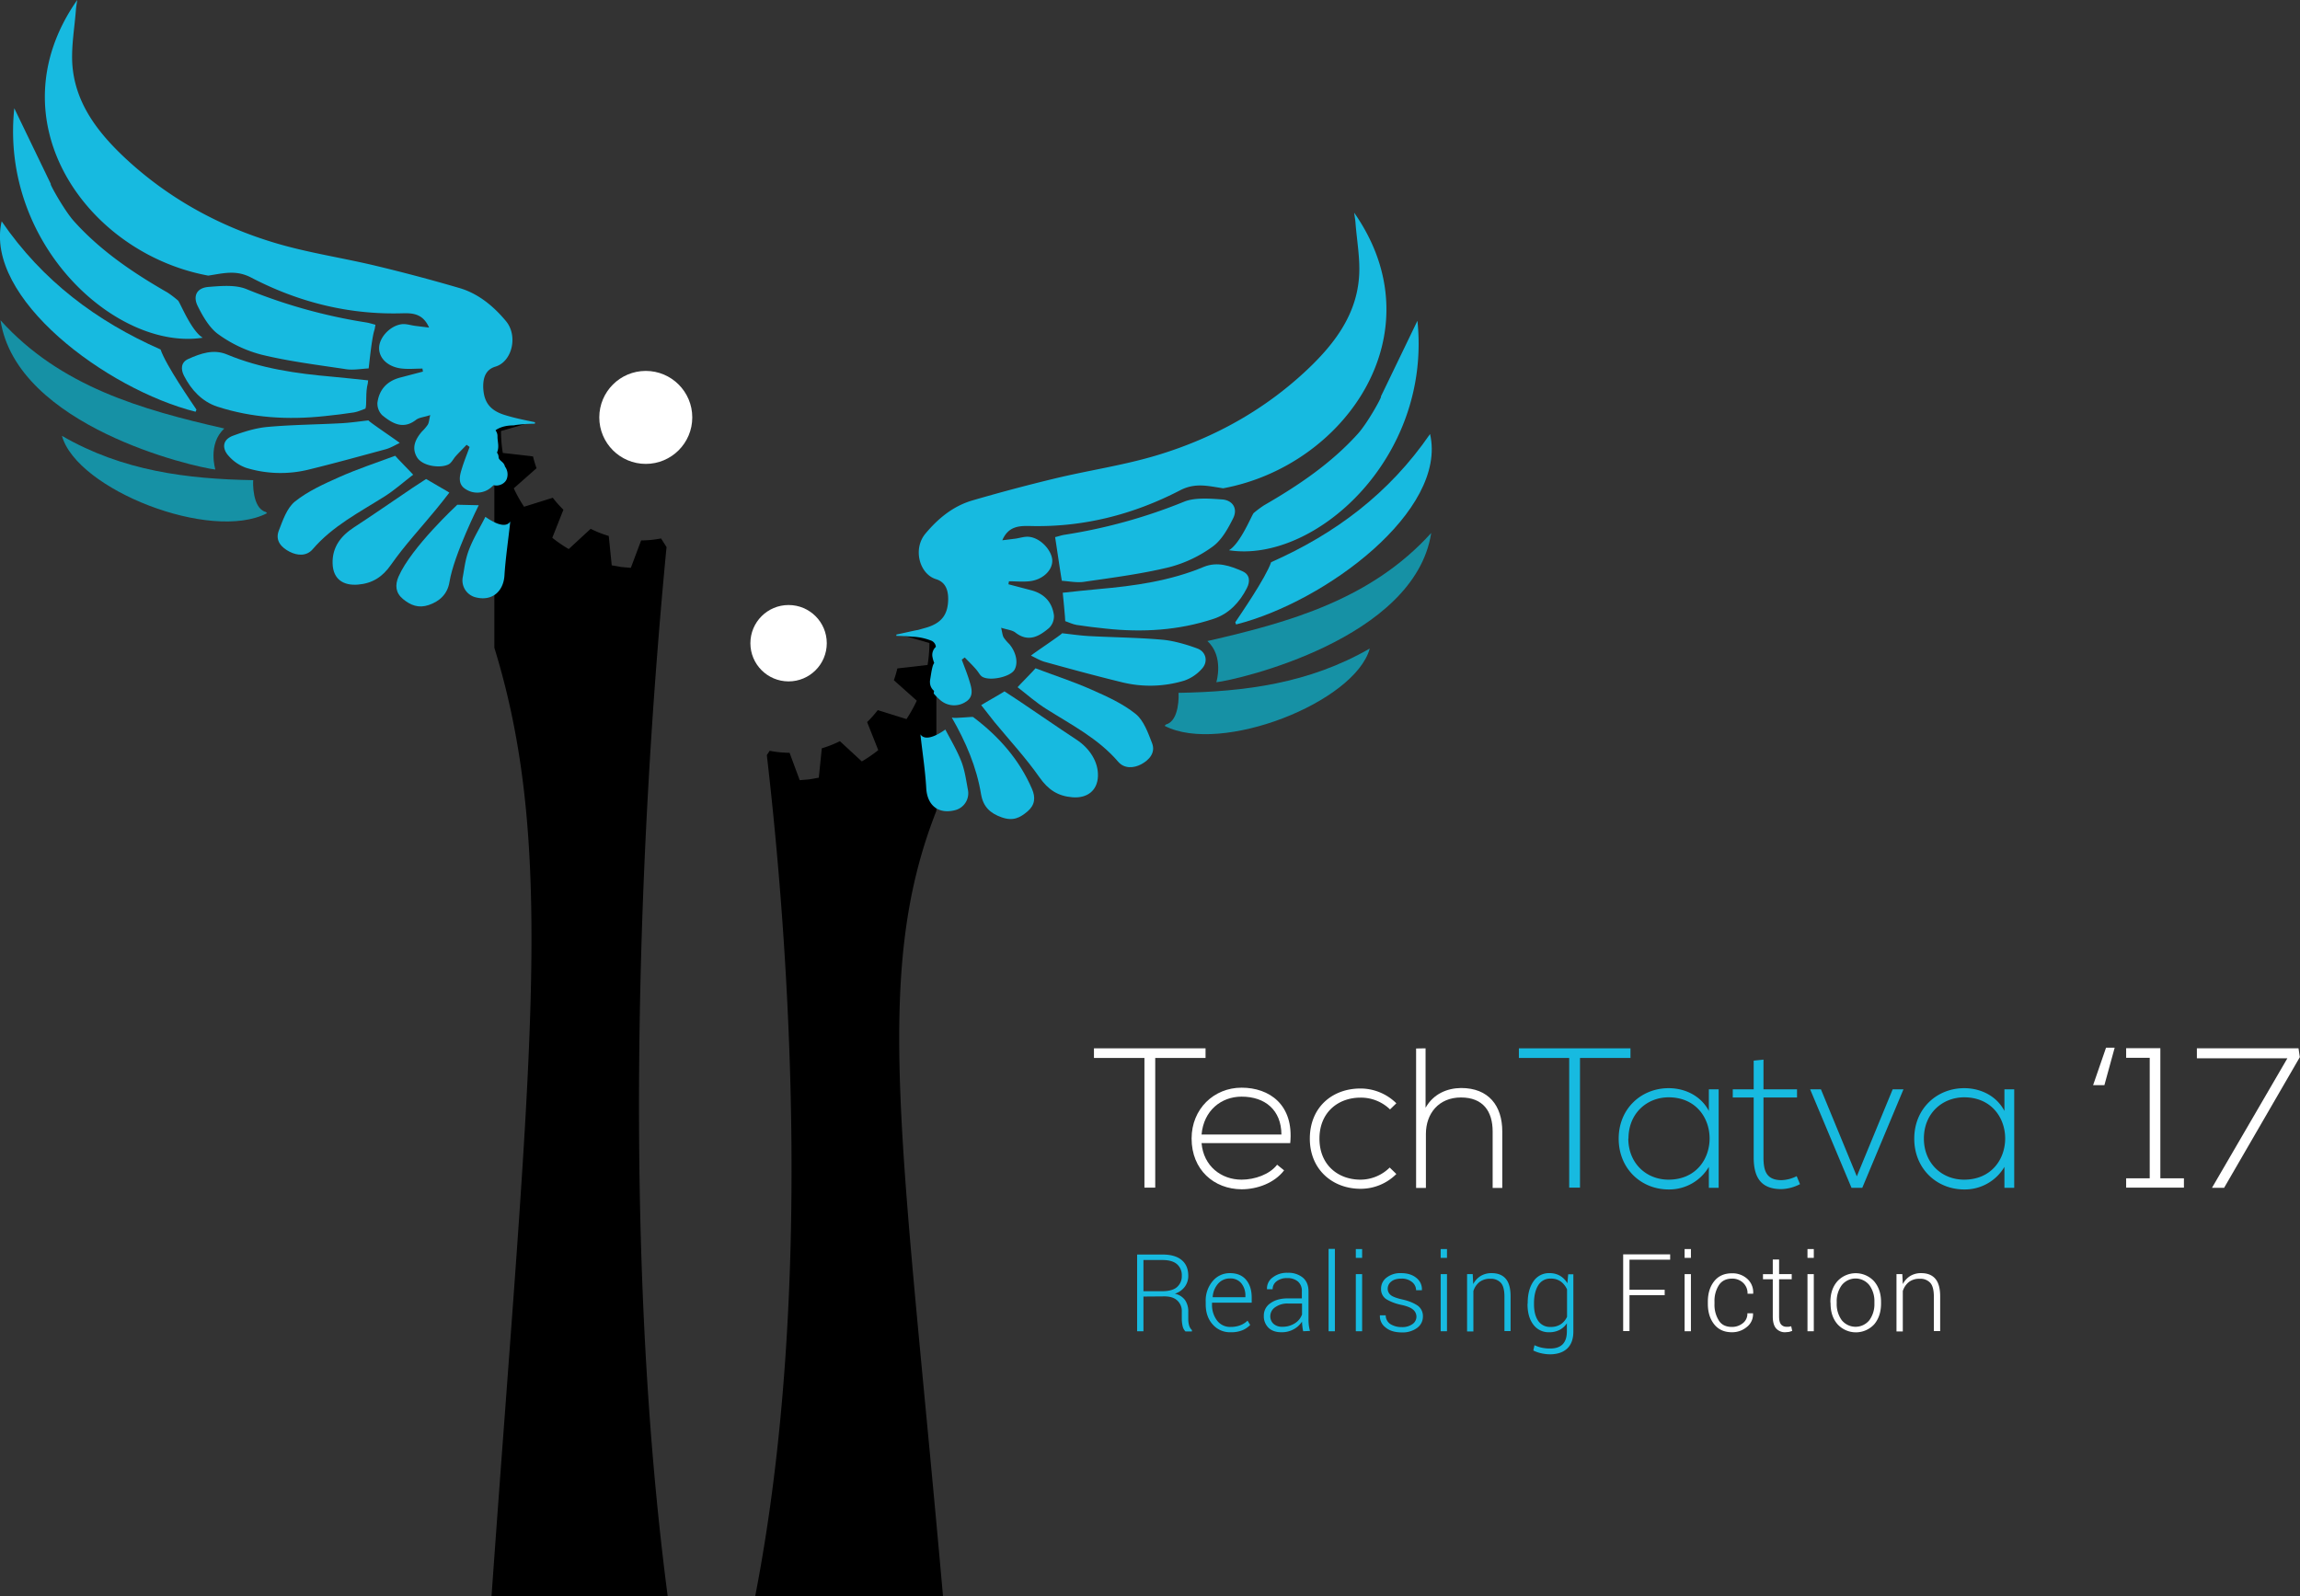 <svg id="TT_17" data-name="TT&apos;17" xmlns="http://www.w3.org/2000/svg" viewBox="0 0 1385.1 961.4">
  <rect x="0" y="0" width="1385.1" height="961.4" fill="#333333" stroke="none"/>
  <defs>
    <style>
      #Vertical{
      stroke-dasharray: 2000;
      stroke-dashoffset:0;
      -webkit-animation: dash 12s ease forwards;
      -o-animation: dash 12s ease forwards;
      -moz-animation: dash 11s ease forwards;
      animation: dash 12s ease forwards;
      }
      @-webkit-keyframes dash{
      65%{
      /*transform:rotateY(90deg);*/
      stroke-dashoffset: 4000;
      stroke:#ffffff;
      stroke-width:5;
      fill: #000000;
      }
      80%{
      /*stroke-dashoffset: 0;*/
      
      fill:#000000;
      }
      100%{
      /*transform:rotateY(0deg);*/
      fill:#17bae0;
      stroke:#17bae0;
      stroke-dashoffset: 0;
      }
      }
      #Vertical-2{
      stroke-dasharray: 2000;
      stroke-dashoffset:0;
      -webkit-animation: dashv 12s ease forwards;
      -o-animation: dashv 12s ease forwards;
      -moz-animation: dashv 12s ease forwards;
      animation: dashv 12s ease forwards;
      }
      @-webkit-keyframes dashv{
      65%{
      /*transform:rotateY(90deg);*/
      stroke-dashoffset: 4000;
      stroke:#ffffff;
      stroke-width:5;
      fill: #000000;
      }
      80%{
      /*stroke-dashoffset: 0;*/
      
      fill:#000000;
      }
      100%{
      /*transform:rotateY(0deg);*/
      fill:#17bae0;
      stroke:#17bae0;
      stroke-dashoffset: 0;
      }
      }

      #Element_12{
      stroke-dasharray: 2000;
      stroke-dashoffset:0;
      -webkit-animation: dash12 4s ease forwards;
      -o-animation: dash12 4s ease forwards;
      -moz-animation: dash12 4s ease forwards;
      animation: dash12 4s ease forwards;
      }
      @-webkit-keyframes dash12{
      0%{
      stroke-dashoffset: 2000;
      stroke:#ffffff;
      stroke-width:5;
      fill: #000000;
      }
      70%{
      stroke-dashoffset: 0;
      
      fill:#000000;
      }
      100%{
      fill:#17bae0;
      stroke:#17bae0;
      }
      }
      #Element_12-2{
      stroke-dasharray: 2000;
      stroke-dashoffset:0;
      -webkit-animation: dash12 4s ease forwards;
      -o-animation: dash12 4s ease forwards;
      -moz-animation: dash12 4s ease forwards;
      animation: dash12 4s ease forwards;
      }
      @-webkit-keyframes dash12{
      0%{
      stroke-dashoffset: 2000;
      stroke:#ffffff;
      stroke-width:5;
      fill: #000000;
      }
      70%{
      stroke-dashoffset: 0;
      
      fill:#000000;
      }
      100%{
      fill:#17bae0;
      stroke:#17bae0;
      }
      }
      #Element_11{
      stroke-dasharray: 2000;
      stroke-dashoffset:0;
      -webkit-animation: dash11 5.1s ease forwards;
      -o-animation: dash11 5.1s ease forwards;
      -moz-animation: dash11 5.1s ease forwards;
      animation: dash11 5.1s ease forwards;
      }
      @-webkit-keyframes dash11{
      0%{
      transform:translate(2000px,-1000px);
      }

     86%{
      /*stroke-dashoffset: 2000;
      stroke:#fffff;
      stroke-width:5;*/
      fill: violet;
      transform:translate(2000px,-1000px);
      }
      98%{fill: violet;}
      100%{
      fill:#17bae0;
      /*stroke:#17bae0;*/
      transform:translate(0px,0px);
      }
      }

      #Element_11-2{
      stroke-dasharray: 2000;
      stroke-dashoffset:0;
      -webkit-animation: dash112 5.1s ease forwards;
      -o-animation: dash112 5.1s ease forwards;
      -moz-animation: dash112 5.1s ease forwards;
      animation: dash112 5.1s ease forwards;
      }
      @-webkit-keyframes dash112{
      0%{
      transform:translateX(-2000px);
      }

     86%{
      /*stroke-dashoffset: 2000;
      stroke:#fffff;
      stroke-width:5;*/
      fill: violet;
      transform:translateX(-2000px);
      }
      98%{fill: violet;}
      100%{
      fill:#17bae0;
      /*stroke:#17bae0;*/
      transform:translateX(0px);
      }
      }

      #Element_10{
      stroke-dasharray: 2000;
      stroke-dashoffset:0;
      -webkit-animation: dash10 4.9s ease forwards;
      -o-animation: dash10 4.9s ease forwards;
      -moz-animation: dash10 4.9s ease forwards;
      animation: dash10 4.9s ease forwards;
      }
      @-webkit-keyframes dash10{
     0%{
      transform:translate(2000px,-800px);
      }

     84%{
      /*stroke-dashoffset: 2000;
      stroke:#fffff;
      stroke-width:5;*/
      fill: indigo;
      transform:translate(2000px,-800px);
      }
      98%{fill: indigo;}
      100%{
      fill:#17bae0;
      /*stroke:#17bae0;*/
      transform:translate(0px,0px);
      }
      }
      #Element_10-2{
      stroke-dasharray: 2000;
      stroke-dashoffset:0;
      -webkit-animation: dash102 4.9s ease forwards;
      -o-animation: dash102 4.9s ease forwards;
      -moz-animation: dash102 4.9s ease forwards;
      animation: dash102 4.9s ease forwards;
      }
      @-webkit-keyframes dash102{
     0%{
      transform:translateX(-2000px);
      }

     84%{
      /*stroke-dashoffset: 2000;
      stroke:#fffff;
      stroke-width:5;
      fill: #000000;*/
      fill: indigo;
      transform:translateX(-2000px);
      }
      98%{fill: indigo;}
      100%{
      fill:#17bae0;
      /*stroke:#17bae0;*/
      transform:translateX(0px);
      }
      }
      #Element_9{
      stroke-dasharray: 2000;
      stroke-dashoffset:0;
      -webkit-animation: dash9 4.7s ease forwards;
      -o-animation: dash9 4.7s ease forwards;
      -moz-animation: dash9 4.7s ease forwards;
      animation: dash9 4.7s ease forwards;
      }
      @-webkit-keyframes dash9{
      0%{
      transform:translate(2000px,-600px);
      }

     82%{
      /*stroke-dashoffset: 2000;
      stroke:#fffff;
      stroke-width:5;*/
      fill: blue;
      transform:translate(2000px,-600px);
      }
      98%{fill: blue;}
      100%{
      fill:#17bae0;
      /*stroke:#17bae0;*/
      transform:translate(0px,0px);
      }
      }
      #Element_9-2{
      stroke-dasharray: 2000;
      stroke-dashoffset:0;
      -webkit-animation: dash92 4.7s ease forwards;
      -o-animation: dash92 4.7s ease forwards;
      -moz-animation: dash92 4.7s ease forwards;
      animation: dash92 4.7s ease forwards;
      }
      @-webkit-keyframes dash92{
      0%{
      transform:translateX(-2000px);
      }

     82%{
      /*stroke-dashoffset: 2000;
      stroke:#fffff;
      stroke-width:5;*/
      fill: blue;
      transform:translateX(-2000px);
      }
      98%{fill: blue;}
      100%{
      fill:#17bae0;
      /*stroke:#17bae0;*/
      transform:translateX(0px);
      }
      }
      #Element_8{
      stroke-dasharray: 2000;
      stroke-dashoffset:0;
      -webkit-animation: dash8 4.5s ease forwards;
      -o-animation: dash8 4.5s ease forwards;
      -moz-animation: dash8 4.5s ease forwards;
      animation: dash8 4.5s ease forwards;
      }
      @-webkit-keyframes dash8{
      0%{
      transform:translate(2000px,-400px);
      }

     80%{
      /*stroke-dashoffset: 2000;
      stroke:#fffff;
      stroke-width:5;*/
      fill: green;
      transform:translate(2000px,-400px);
      }
      98%{fill: green;}
      100%{
      fill:#17bae0;
      /*stroke:#17bae0;*/
      transform:translate(0px,0px);
      }
      }
      #Element_8-2{
      stroke-dasharray: 2000;
      stroke-dashoffset:0;
      -webkit-animation: dash82 4.5s ease forwards;
      -o-animation: dash82 4.5s ease forwards;
      -moz-animation: dash82 4.5s ease forwards;
      animation: dash82 4.5s ease forwards;
      }
      @-webkit-keyframes dash82{
      0%{
      transform:translateX(-2000px);
      }

     80%{
      /*stroke-dashoffset: 2000;
      stroke:#fffff;
      stroke-width:5;*/
      fill: green;
      transform:translateX(-2000px);
      }
      98%{fill: green;}
      100%{
      fill:#17bae0;
      /*stroke:#17bae0;*/
      transform:translateX(0px);
      }
      }
      #Element_7{
      stroke-dasharray: 2000;
      stroke-dashoffset:0;
      -webkit-animation: dash7 4.3s ease forwards;
      -o-animation: dash7 4.3s ease forwards;
      -moz-animation: dash7 4.3s ease forwards;
      animation: dash7 4.3s ease forwards;
      }
      @-webkit-keyframes dash7{
      0%{
      transform:translateX(2000px);
      }

     78%{
      /*stroke-dashoffset: 2000;
      stroke:#fffff;
      stroke-width:5;*/
      fill: yellow;
      transform:translateX(2000px);
      }
      98%{fill: yellow;}
      100%{
      fill:#17bae0;
      /*stroke:#17bae0;*/
      transform:translateX(0px);
      }
      }
      #Element_7-2{
      stroke-dasharray: 2000;
      stroke-dashoffset:0;
      -webkit-animation: dash72 4.3s ease forwards;
      -o-animation: dash72 4.3s ease forwards;
      -moz-animation: dash72 4.3s ease forwards;
      animation: dash72 4.3s ease forwards;
      }
      @-webkit-keyframes dash72{
      0%{
      transform:translateX(-2000px);
      }

     78%{
      /*stroke-dashoffset: 2000;
      stroke:#fffff;
      stroke-width:5;*/
      fill: yellow;
      transform:translateX(-2000px);
      }
      98%{fill: yellow;}
      100%{
      fill:#17bae0;
      /*stroke:#17bae0;*/
      transform:translateX(0px);
      }
      }
      #Element_6{
      stroke-dasharray: 2000;
      stroke-dashoffset:0;
      -webkit-animation: dash6 4.1s ease forwards;
      -o-animation: dash6 4.1s ease forwards;
      -moz-animation: dash6 4.1s ease forwards;
      animation: dash6 4.1s ease forwards;
      }
      @-webkit-keyframes dash6{
      0%{
      transform:translateX(2000px);
      }

     76%{
      /*stroke-dashoffset: 2000;
      stroke:#fffff;
      stroke-width:5;*/
      fill: orange;
      transform:translateX(2000px);
      }
      98%{fill: orange;}
      100%{
      fill:#17bae0;
      /*stroke:#17bae0;*/
      transform:translateX(0px);
      }
      }
      #Element_6-2{
      stroke-dasharray: 2000;
      stroke-dashoffset:0;
      -webkit-animation: dash62 4.1s ease forwards;
      -o-animation: dash62 4.1s ease forwards;
      -moz-animation: dash62 4.1s ease forwards;
      animation: dash62 4.1s ease forwards;
      }
      @-webkit-keyframes dash62{
      0%{
      transform:translateX(-2000px);
      }

     76%{
      /*stroke-dashoffset: 2000;
      stroke:#fffff;
      stroke-width:5;*/
      fill: orange;
      transform:translateX(-2000px);
      }
      98%{fill: orange;}
      100%{
      fill:#17bae0;
      /*stroke:#17bae0;*/
      transform:translateX(0px);
      }
      }
      #Element_5{
      stroke-dasharray: 2000;
      stroke-dashoffset:0;
      -webkit-animation: dash5 3.9s ease forwards;
      -o-animation: dash5 3.9s ease forwards;
      -moz-animation: dash5 3.9s ease forwards;
      animation: dash5 3.9s ease forwards;
      }
      @-webkit-keyframes dash5{
      0%{
      transform:translateX(2000px);
      }

     74%{
      /*stroke-dashoffset: 2000;
      stroke:#fffff;
      stroke-width:5;*/
      fill: red;
      transform:translateX(2000px);
      }
      98%{fill: red;}
      100%{
      fill:#17bae0;
      /*stroke:#17bae0;*/
      transform:translateX(0px);
      }
      }
      #Element_5-2{
      stroke-dasharray: 2000;
      stroke-dashoffset:0;
      -webkit-animation: dash52 3.9s ease forwards;
      -o-animation: dash52 3.9s ease forwards;
      -moz-animation: dash52 3.9s ease forwards;
      animation: dash52 3.9s ease forwards;
      }
      @-webkit-keyframes dash52{
      0%{
      transform:translateX(-2000px);
      }

     74%{
      /*stroke-dashoffset: 2000;
      stroke:#fffff;
      stroke-width:5;*/
      fill: red;
      transform:translateX(-2000px);
      }
      98%{fill: red;}
      100%{
      fill:#17bae0;
      /*stroke:#17bae0;*/
      transform:translateX(0px);
      }
      }
      #Element_4{
      stroke-dasharray: 2000;
      stroke-dashoffset:0;
      -webkit-animation: dash4 3.7s ease forwards;
      -o-animation: dash4 3.7s ease forwards;
      -moz-animation: dash4 3.7s ease forwards;
      animation: dash4 3.7s ease forwards;
      }
      @-webkit-keyframes dash4{
      0%{
      transform:translate(1500px,400px);
      }

     72%{
      /*stroke-dashoffset: 2000;
      stroke:#fffff;
      stroke-width:5;*/
      fill: violet;
      transform:translate(1500px,400px);
      }
      98%{
      fill:violet;
      }
      100%{
      fill:#17bae0;
      /*stroke:#17bae0;*/
      transform:translate(0px,0px);
      }
      }
      #Element_4-2{
      stroke-dasharray: 2000;
      stroke-dashoffset:0;
      -webkit-animation: dash42 3.7s ease forwards;
      -o-animation: dash42 3.7s ease forwards;
      -moz-animation: dash42 3.7s ease forwards;
      animation: dash42 3.7s ease forwards;
      }
      @-webkit-keyframes dash42{
      0%{
      transform:translateX(-2000px);
      }

     72%{
      /*stroke-dashoffset: 2000;
      stroke:#fffff;
      stroke-width:5;*/
      fill: violet;
      transform:translateX(-2000px);
      }
      98%{
      fill:violet;
      }
      100%{
      fill:#17bae0;
      /*stroke:#17bae0;*/
      transform:translateX(0px);
      }
      }
      #Element_3{
      stroke-dasharray: 2000;
      stroke-dashoffset:0;
      -webkit-animation: dash3 3.5s ease forwards;
      -o-animation: dash3 3.5s ease forwards;
      -moz-animation: dash3 3.5s ease forwards;
      animation: dash3 3.5s ease forwards;
      }
      @-webkit-keyframes dash3{
      0%{
      transform:translate(1500px,600px);
      }

     70%{
      /*stroke-dashoffset: 2000;
      stroke:#fffff;
      stroke-width:5;*/
      fill: indigo;
      transform:translate(1500px,600px);
      }
      98%{
      fill:indigo;
      }
      100%{
      fill:#17bae0;
      /*stroke:#17bae0;*/
      transform:translate(0px,0px);
      }
      }
      #Element_3-2{
      stroke-dasharray: 2000;
      stroke-dashoffset:0;
      -webkit-animation: dash32 3.5s ease forwards;
      -o-animation: dash32 3.5s ease forwards;
      -moz-animation: dash32 3.5s ease forwards;
      animation: dash32 3.5s ease forwards;
      }
      @-webkit-keyframes dash32{
      0%{
      transform:translateX(-2000px);
      }

     70%{
      /*stroke-dashoffset: 2000;
      stroke:#fffff;
      stroke-width:5;*/
      fill: indigo;
      transform:translateX(-2000px);
      }
      98%{
      fill:indigo;
      }
      100%{
      fill:#17bae0;
      /*stroke:#17bae0;*/
      transform:translateX(0px);
      }
      }
      #Element_2{
      stroke-dasharray: 2000;
      stroke-dashoffset:0;
      -webkit-animation: dash2 3.2s ease forwards;
      -o-animation: dash2 3.2s ease forwards;
      -moz-animation: dash2 3.2s ease forwards;
      animation: dash2 3.2s ease forwards;
      }
      @-webkit-keyframes dash2{
      0%{
      transform:translate(1500px,800px);
      }

     68%{
      /*stroke-dashoffset: 2000;
      stroke:#fffff;
      stroke-width:5;*/
      fill: blue;
      transform:translate(1500px,800px);
      }
      98%{
      fill:blue;
      }
      100%{
      fill:#17bae0;
      /*stroke:#17bae0;*/
      transform:translate(0px,0px);
      }
      }
      #Element_2-2{
      stroke-dasharray: 2000;
      stroke-dashoffset:0;
      -webkit-animation: dash22 3.2s ease forwards;
      -o-animation: dash22 3.2s ease forwards;
      -moz-animation: dash22 3.2s ease forwards;
      animation: dash22 3.2s ease forwards;
      }
      @-webkit-keyframes dash22{
      0%{
      transform:translateX(-2000px);
      }

     68%{
      /*stroke-dashoffset: 2000;
      stroke:#fffff;
      stroke-width:5;*/
      fill: blue;
      transform:translateX(-2000px);
      }
      98%{
      fill:blue;
      }
      100%{
      fill:#17bae0;
      /*stroke:#17bae0;*/
      transform:translateX(0px);
      }
      }
      #Element_1{
      stroke-dasharray: 2000;
      stroke-dashoffset:0;
      -webkit-animation: dash1 3s ease forwards;
      -o-animation: dash1 3s ease forwards;
      -moz-animation: dash1 3s ease forwards;
      animation: dash1 3s ease forwards;
      }
      @-webkit-keyframes dash1{
      0%{
      transform:translate(1500px,1000px);
      }

     66%{
      /*stroke-dashoffset: 2000;
      stroke:#fffff;
      stroke-width:5;*/
      fill: green;
      transform:translate(1500px,1000px);
      }
      98%{
      fill:green;
      }
      100%{
      fill:#17bae0;
      /*stroke:#17bae0;*/
      transform:translate(0px,0px);
      }
      }
      #Element_1-2{
      stroke-dasharray: 2000;
      stroke-dashoffset:0;
      -webkit-animation: dash1222 3s ease forwards;
      -o-animation: dash1222 3s ease forwards;
      -moz-animation: dash1222 3s ease forwards;
      animation: dash1222 3s ease forwards;
      }
      @-webkit-keyframes dash1222{
      0%{
      transform:translate(-2000px,1000px);
      }

     66%{
      /*stroke-dashoffset: 2000;
      stroke:#fffff;
      stroke-width:5;*/
      fill: green;
      transform:translate(-2000px,1000px);
      }
      98%{
      fill:green;
      }
      100%{
      fill:#17bae0;
      /*stroke:#17bae0;*/
      transform:translate(0px,0px);
      }
      }
      #White_Circle{

      stroke-dasharray: 2000;
      stroke-dashoffset:0;
      -webkit-animation: dashc1 10s ease forwards;
      -o-animation: dashc1 10s ease forwards;
      -moz-animation: dashc1 10s ease forwards;
      animation: dashc1 10s ease forwards;
      }
      @-webkit-keyframes dashc1{
      0%{
      transform:translateY(2000px);
      
      }

     66%{
      /*stroke-dashoffset: 2000;
      stroke:#fffff;
      stroke-width:5;
      fill: #000000;*/
      transform:translateY(2000px);
      
      }
      88%{
      
      }
      100%{
      /*fill:#17bae0;
      stroke:#17bae0;*/
      transform:translateY(0px);
      
      }
      }
      #White_Circle-2{

      stroke-dasharray: 2000;
      stroke-dashoffset:0;
      -webkit-animation: dashc 10s ease forwards;
      -o-animation: dashc 10s ease forwards;
      -moz-animation: dashc 10s ease forwards;
      animation: dashc 10s ease forwards;
      }
      @-webkit-keyframes dashc{
      0%{
      transform:translateY(-2000px);
      }

     66%{
      /*stroke-dashoffset: 2000;
      stroke:#fffff;
      stroke-width:5;
      fill: #000000;*/
      transform:translateY(-2000px);
      }
      100%{
      /*fill:#17bae0;
      stroke:#17bae0;*/
      transform:translateY(0px);
      }
      }

      /* #Text{
      -webkit-animation: appear 13s ease forwards;
      -o-animation: appear 13s ease forwards;
      -moz-animation: appear 13s easeforwards;
      animation: appear 13s ease forwards;
      }
      @-webkit-keyframes appear{
      0%{opacity:0;}
      89%{opacity:0;}
      100%{opacity:1;}
      }*/

      #t,#e,#c,#h,#t3,#a,#t2,#v,#a2{
      -webkit-animation: appeardown 13s ease forwards;
      -o-animation: appeardown 13s ease forwards;
      -moz-animation: appeardown 13s easeforwards;
      animation: appeardown 13s ease forwards;
      }
      @-webkit-keyframes appeardown{
      0%{opacity:0;transform:translateY(-1000px;)}
      89%{opacity:0;transform:translateY(-1000px;)}
      100%{opacity:1;transform:translateY(0px);}
      }

      #num1, #num2, #num3{

      -webkit-animation: appearleft 13s ease forwards;
      -o-animation: appearleft 13s ease forwards;
      -moz-animation: appearleft 13s easeforwards;
      animation: appearleft 13s ease forwards;
      }
      @-webkit-keyframes appearleft{
      0%{opacity:0;transform:translateX(-1000px;)}
      93%{opacity:0;transform:translateX(-1000px;)}
      100%{opacity:1;transform:translateX(0px);}
      }
      #realising{
      -webkit-animation: appearreal 15s ease forwards;
      -o-animation: appearreal 15s ease forwards;
      -moz-animation: appearreal 15s easeforwards;
      animation: appearreal 15s ease forwards;
      }
      @-webkit-keyframes appearreal{
      0%{opacity:0;transform:translateX(-1000px;)}
      89%{opacity:0;transform:translateX(-1000px;)}
      100%{opacity:1;transform:translateX(0px);}
      }
      #fiction{
      -webkit-animation: appearfic 15s ease forwards;
      -o-animation: appearfic 15s ease forwards;
      -moz-animation: appearfic 15s easeforwards;
      animation: appearfic 15s ease forwards;
      perspective:1000px;
      }
      @-webkit-keyframes appearfic{
      0%{opacity:0;transform:rotateY(90deg);transform-style: preserve-3d;}
      93%{opacity:0;transform:rotateY(90deg);transform-style: preserve-3d;}
      100%{opacity:1;transform:rotateY(0deg);transform-style: preserve-3d;}
      }

      .cls-1 {
        fill: #17bae0;
        /*stroke:#ffffff;
        stroke-width:5;
        stroke-miterlimit:5;*/
      }

      .cls-2 {
        fill: #1691a5;
      }

      .cls-3 {
        fill: #fff;
      }
    </style>
  </defs>
  <title>TT17_logoforSVG</title>
  <g id="Logo">
    <g id="Right">
      <path id="Vertical" d="M567.9,961.4c-24-271-43-374-4-473V381.2H547.1l-2,.4-3,.4v.2l17.6,5.1a82.4,82.4,0,0,1-1.1,13.2l-18.2,2.1a65.7,65.7,0,0,1-2.1,7.1L552.1,422a83.1,83.1,0,0,1-6.2,11.1l-17.3-5.4a66.5,66.5,0,0,1-6.4,7.2l6.7,16.9a82.5,82.5,0,0,1-9.9,6.8l-13.2-12.2a65.6,65.6,0,0,1-10.9,4.3l-1.8,17.7-5.7,1-5.8.5-6.1-16.5a65.7,65.7,0,0,1-12-1.2l-1.7,2.6c12.7,109.4,28.9,321.9-7,506.5Z"/>
      <g id="Wing">
        <path id="Element_12" data-name="Element 12" class="cls-1" d="M563.6,389.6a6.5,6.5,0,0,0-2,6.3,19.2,19.2,0,0,0,1,3.4,6.3,6.3,0,0,0-.9,1.9c-.8,2.8-1.1,5.7-1.6,8.5a6.9,6.9,0,0,0,.1,2.5l-.4-.3.4.4a6.6,6.6,0,0,0,2.3,3.8l-.2,1.6a38.4,38.4,0,0,0,4.1,4.1,12.7,12.7,0,0,0,15.2.9c5.2-3.2,3.5-8.3,2.1-12.9s-3-8.3-4.5-12.5l1.8-1.3c2.2,2.3,4.5,4.5,6.6,6.9s2.4,3.8,4.1,4.8c4.7,2.6,16.9,0,19.3-4.4s.7-10.8-3.2-15.4a25.3,25.3,0,0,1-3.4-4c-.7-1.3-.8-2.9-1.5-5.8,3.8,1.2,6.7,1.4,8.6,2.9,7.9,6.1,14.4,2.2,20.3-2.8a9.9,9.9,0,0,0,2.9-7.6c-1.1-8.1-6-13.2-14.1-15.2l-13.3-3.5.3-1.8c4,0,8.1.4,12.1,0,7.8-.7,13.9-6.2,14-12.2s-7-14.1-14.3-14.6c-2.5-.2-5.1.7-7.7,1.1l-8.1,1c3.6-8.4,10-8.7,16.3-8.6,32.2.9,62.4-6.8,90.8-21.5,9.1-4.7,16.7-2.6,25.9-1.2,73.5-13.6,129.5-93.6,78.9-166,.4,2.9.7,4.5.8,6.1.8,10.6,2.8,21.2,2.2,31.6-1.3,23.4-14.7,41.1-30.8,56.4-25.8,24.5-56.4,41.5-90.3,51.8-20.3,6.2-41.5,9.2-62.2,14.2q-24.9,6-49.6,13.2c-11.6,3.4-20.6,10.8-28.3,20s-3.6,24.3,6.3,27.4c6,1.8,7.5,6.9,7.4,12.4-.2,8.8-3.8,13.9-12.8,16.7l-5.3,1.5-1.7.3h0l-11.4,2.5v.8c3.3,0,6.5.2,9.8.5h.3a34.5,34.5,0,0,1,10.5,2.2A4.5,4.5,0,0,1,563.6,389.6Z"/>
        <path id="Element_11" data-name="Element 11" class="cls-1" d="M817.6,261.4c-16.1,17.8-35.7,31-56.3,42.9A60.3,60.3,0,0,0,755,309c-1,.8-7.9,18.3-14.9,22.4,51.2,8,122.2-55,113.5-138.2L831.5,239C833.1,237.4,823.9,254.5,817.6,261.4Z"/>
        <path id="Element_10" data-name="Element 10" class="cls-1" d="M765.5,338.6c-3.3,9.6-18.9,32.1-21.6,36.2l.5,1.3c53.9-13.6,127.4-68.6,116.8-114.7C836.6,297.2,804.1,321.5,765.5,338.6Z"/>
        <path id="Element_9" data-name="Element 9" class="cls-2" d="M727.1,386.1c10.2,9.3,5.4,24.8,5.4,24.8,12.8-1.4,119.5-25.9,129.4-89.9C825.9,360.8,777.1,374.7,727.1,386.1Z"/>
        <path id="Element_8" data-name="Element 8" class="cls-2" d="M702.3,436.3c-.4.1-.6.6-.9.9,33.8,17.5,114.5-14.1,123.5-46.6-36.6,21.1-75.4,26-115.2,26.7C709.9,418.3,710.4,434,702.3,436.3Z"/>
        <path id="Element_7" data-name="Element 7" class="cls-1" d="M653,350.4c17.1-2.5,34.4-4.7,51.2-8.8a77.6,77.6,0,0,0,26.1-12.4c5.4-3.9,9.2-10.8,12.3-17s-.6-11-6.7-11.4-16.2-1.4-22.9,1.4a321.4,321.4,0,0,1-72,19.9c-1.9.3-3.7,1-5.6,1.4.2.9,3.8,25.6,4.1,26.3C644,350.1,648.6,351.1,653,350.4Z"/>
        <path id="Element_6" data-name="Element 6" class="cls-1" d="M750.9,354.2c2-3.9,1.9-8.1-2.6-10.1-7.4-3.3-15.2-6-23.3-2.7-20.3,8.5-41.8,11.5-63.5,13.4-7.2.6-14.4,1.5-21.5,2.2.1.6,1.6,16.3,1.5,17.1,2.3.8,4.5,1.9,6.9,2.3,5.8.9,11.6,1.6,17.5,2.2,22.1,2.4,43.9,1.1,65-5.9C740.1,369.7,746.6,362.7,750.9,354.2Z"/>
        <path id="Element_5" data-name="Element 5" class="cls-1" d="M620.9,394.9c2.8,1.3,5.5,3,8.5,3.8,15.5,4.3,31,8.5,46.6,12.3a70.7,70.7,0,0,0,37.3-1.1,25.2,25.2,0,0,0,10.5-7.1c3.9-4.2,2.6-10.2-2.7-12.2s-14-4.7-21.1-5.3c-14.7-1.3-29.4-1.4-44.2-2.2-5.4-.3-10.8-1.1-16.2-1.7C639.5,382.1,621.1,394.3,620.9,394.9Z"/>
        <path id="Element_4" data-name="Element 4" class="cls-1" d="M683.9,430c-7.7-6.2-17.2-10.5-26.5-14.6-11-4.9-22.5-8.6-33.8-12.9-.2.5-10.5,10.9-10.8,11.4,5.7,4.4,11.2,9.3,17.3,13.1,15.2,9.6,31.3,17.8,43.3,31.8,3.7,4.3,9.4,3.9,13.9,1.5s8.8-6.8,6.5-12.7S688.8,433.9,683.9,430Z"/>
        <path id="Element_3" data-name="Element 3" class="cls-1" d="M648.3,445.5c-11.8-7.7-23.3-15.8-35-23.6l-8.4-5.5c-.3.4-13.6,7.9-14,8.3,2.7,3.4,5.3,6.8,8,10.2,9.1,11,18.9,21.6,27.1,33.3,5.2,7.4,11,11.3,19.9,12s15-4.1,15.3-12.7S656.3,450.8,648.3,445.5Z"/>
        <path id="Element_2" data-name="Element 2" class="cls-1" d="M586.2,432c.2-.7-10.5.9-13,.2,8.4,14.6,14.9,29.7,17.6,46.1,1.3,7.7,5.6,11.6,12.5,14s11,.2,15.5-3.6,4.9-8.4,2.7-13.5C613.9,457.6,601.6,443.6,586.2,432Z"/>
        <path id="Element_1" data-name="Element 1" class="cls-1" d="M578.9,458.5c-2.6-6.6-6.3-12.8-9.6-19.1-.5.3-11.3,8.5-15,2.9,1.2,11.1,2.9,21.7,3.5,32.4s7.6,15.7,17.2,13.3a10.5,10.5,0,0,0,7.9-12.3C581.8,469.8,581,463.9,578.9,458.5Z"/>
      </g>
      <circle id="White_Circle" data-name="White Circle" class="cls-3" cx="474.9" cy="387.4" r="23"/>
    </g>
    <g id="Left">
      <path id="Vertical-2" d="M402.1,961.4c-31.2-238.3-13-504.4-.7-631.9l-3.3-5.2a65.7,65.7,0,0,1-12,1.2L379.9,342l-5.8-.5-5.7-1-1.8-17.7a65.6,65.6,0,0,1-10.9-4.3l-13.2,12.2a82.6,82.6,0,0,1-9.9-6.8l6.7-16.9a66.5,66.5,0,0,1-6.4-7.2l-17.3,5.4a83.1,83.1,0,0,1-6.2-11.1l13.7-12.1a65.7,65.7,0,0,1-2.1-7.1l-18.2-2.1a82.4,82.4,0,0,1-1.1-13.2l17.6-5.1V254l-1.9-.4-1.5-.3H297.7V390.1c37.7,122.4,21.2,249.5-1.7,571.3Z"/>
      <g id="Wing-2" data-name="Wing">
        <path id="Element_12-2" data-name="Element 12" class="cls-1" d="M322.2,254.3c-6.2-1.3-12.4-2.5-18.4-4.4-8.9-2.8-12.5-7.9-12.8-16.7-.1-5.6,1.4-10.6,7.4-12.4,10-3,13.7-18.5,6.3-27.4s-16.7-16.7-28.3-20q-24.6-7.2-49.6-13.2c-20.7-5-41.9-8-62.2-14.2-33.9-10.3-64.5-27.4-90.3-51.8-16.1-15.3-29.5-33-30.8-56.4C43,27.3,44.9,16.6,45.7,6.1c.1-1.6.4-3.2.8-6.1-50.7,72.4,5.3,152.4,78.9,166,9.2-1.4,16.7-3.6,25.9,1.2,28.4,14.8,58.6,22.4,90.8,21.5,6.3-.2,12.6.1,16.3,8.6l-8.1-1c-2.6-.3-5.2-1.2-7.7-1.1-7.3.5-14.4,8-14.3,14.6s6.1,11.5,14,12.2c4,.4,8.1,0,12.1,0l.3,1.8-13.3,3.5c-8.1,2-13,7.1-14.1,15.2a9.9,9.9,0,0,0,2.9,7.6c6,4.9,12.5,8.8,20.3,2.8,1.9-1.5,4.8-1.6,8.6-2.9-.7,2.8-.7,4.5-1.5,5.8a25.3,25.3,0,0,1-3.4,4c-3.9,4.5-6.5,9.6-3.2,15.4s14.6,7,19.3,4.4c1.7-1,2.7-3.2,4.1-4.8s4.4-4.6,6.6-6.9l1.8,1.3c-1.5,4.2-3.2,8.3-4.5,12.5s-3.1,9.7,2.1,12.9a12.7,12.7,0,0,0,15.2-.9l1.7-1.5c3,.9,7.1-.9,8-4.1a7.9,7.9,0,0,0-1.2-7.1,5,5,0,0,0-.5-1.3c-.7-1.3-1.9-1.9-2.8-3s-.2-1.5-1-3.3l-.5-.8.2-.5c1.2-3.3.1-6,.1-9.2a5.6,5.6,0,0,0-1.2-3.7l.5-.4c3.2-2,6.9-2.6,10.6-2.6l.9-.2a93.1,93.1,0,0,1,11.7-.8Z"/>
        <path id="Element_11-2" data-name="Element 11" class="cls-1" d="M122.1,203.4c-7-4.1-13.8-21.6-14.9-22.4a60.3,60.3,0,0,0-6.3-4.8c-20.6-11.8-40.3-25.1-56.3-42.9-6.2-6.9-15.5-24-13.9-22.3L8.6,65.2C-.1,148.4,70.9,211.4,122.1,203.4Z"/>
        <path id="Element_10-2" data-name="Element 10" class="cls-1" d="M117.8,248l.5-1.3c-2.7-4.1-18.3-26.5-21.6-36.2C58.2,193.5,25.6,169.2,1,133.3-9.6,179.4,63.9,234.4,117.8,248Z"/>
        <path id="Element_9-2" data-name="Element 9" class="cls-2" d="M135.1,258.1C85.1,246.7,36.3,232.8.3,192.9c9.9,64,116.6,88.5,129.4,89.9C129.7,282.8,124.9,267.4,135.1,258.1Z"/>
        <path id="Element_8-2" data-name="Element 8" class="cls-2" d="M159.9,308.3c-8-2.3-7.6-18-7.4-19.1-39.8-.7-78.6-5.5-115.2-26.7,9,32.4,89.7,64.1,123.5,46.6C160.5,308.8,160.3,308.4,159.9,308.3Z"/>
        <path id="Element_7-2" data-name="Element 7" class="cls-1" d="M148.6,174.2c-6.7-2.8-15.2-2-22.9-1.4s-9.4,5.9-6.7,11.4,6.9,13.1,12.3,17a77.6,77.6,0,0,0,26.1,12.4c16.8,4.1,34.1,6.2,51.2,8.8,4.4.6,9-.3,13.4-.5.2-.7,1.8-18.5,3.6-23.5l.5-2.8c-1.9-.5-3.7-1.1-5.6-1.4A321.4,321.4,0,0,1,148.6,174.2Z"/>
        <path id="Element_6-2" data-name="Element 6" class="cls-1" d="M195.7,250.6c5.8-.6,11.7-1.3,17.5-2.2,2.4-.4,4.6-1.5,6.9-2.3.9-2.7-.1-9.7,1.4-15.2l.2-1.8c-7.2-.7-14.3-1.6-21.5-2.2-21.7-1.9-43.1-4.9-63.5-13.4-8.1-3.4-15.9-.6-23.3,2.7-4.5,2-4.6,6.2-2.6,10.1,4.4,8.6,10.8,15.5,20,18.6C151.8,251.7,173.6,253,195.7,250.6Z"/>
        <path id="Element_5-2" data-name="Element 5" class="cls-1" d="M148.3,281.8a70.7,70.7,0,0,0,37.3,1.1c15.6-3.8,31.1-8.1,46.6-12.3,3-.8,5.7-2.5,8.5-3.8-.2-.5-18.6-12.8-18.8-13.6-5.4.6-10.8,1.4-16.2,1.7-14.7.8-29.5.9-44.2,2.2-7.2.6-14.3,2.8-21.1,5.3s-6.6,8-2.7,12.2A25.2,25.2,0,0,0,148.3,281.8Z"/>
        <path id="Element_4-2" data-name="Element 4" class="cls-1" d="M248.8,285.9c-.3-.5-10.6-10.9-10.8-11.4-11.3,4.2-22.8,8-33.8,12.9-9.2,4.1-18.7,8.4-26.5,14.6-4.9,3.9-7.4,11.4-9.8,17.6s1.8,10.3,6.5,12.7,10.2,2.8,13.9-1.5c12-14,28.1-22.2,43.3-31.8C237.6,295.2,243.1,290.3,248.8,285.9Z"/>
        <path id="Element_3-2" data-name="Element 3" class="cls-1" d="M270.6,296.7c-.4-.4-13.7-7.9-14-8.2l-8.4,5.5c-11.7,7.9-23.2,15.9-35,23.6-8,5.2-13.2,12-12.9,21.8s6.8,13.4,15.3,12.7,14.7-4.5,19.9-12c8.2-11.7,18-22.2,27.1-33.3C265.4,303.5,268,300,270.6,296.7Z"/>
        <path id="Element_2-2" data-name="Element 2" class="cls-1" d="M275.4,304s-27.7,25.6-35.4,43.3c-2.2,5.1-1.8,9.8,2.7,13.5s9.3,5.7,15.5,3.6,11.3-6.3,12.5-14c2.7-16.4,17.6-46.1,17.6-46.1Z"/>
        <path id="Element_1-2" data-name="Element 1" class="cls-1" d="M292.3,311.3c-3.2,6.4-7,12.5-9.6,19.1s-2.9,11.3-4,17.1a10.5,10.5,0,0,0,7.9,12.3c9.6,2.4,16.6-3.4,17.2-13.3s2.3-21.3,3.5-32.4C303.6,319.8,292.9,311.6,292.3,311.3Z"/>
      </g>
      <circle id="White_Circle-2" data-name="White Circle" class="cls-3" cx="388.9" cy="251.4" r="28"/>
    </g>
  </g>
  <g id="Text">
    <g id="techtatva">
    <path class="cls-3" id="t" d="M689.2,637.2H658.8v-5.8H726v5.8H695.7v78.1h-6.5Z"/>
    <path class="cls-3" id="e" d="M717.6,685.7c0-17.8,13.4-30.6,30.1-30.6s31.6,10.2,29.3,33.4H723.6c1.2,13.9,11.9,22,24.1,22,7.8,0,16.9-3.1,21.4-9l4.2,3.4c-5.8,7.6-16.1,11.4-25.6,11.4C731.1,716.2,717.6,704.6,717.6,685.7Zm54.1-2.4c-.1-14.6-9.7-22.8-24-22.8-12.2,0-22.8,8.3-24.1,22.8Z"/>
    <path class="cls-3" id="c" d="M840.9,707.1a30.3,30.3,0,0,1-21.6,8.9c-16.7,0-30.5-11.5-30.5-30.2s13.3-30.2,30.5-30.2a30.8,30.8,0,0,1,21.6,8.9l-3.8,3.7a25.1,25.1,0,0,0-17.8-7.1c-13.4,0-24.7,8.8-24.7,24.7s11.3,24.7,24.7,24.7a25.1,25.1,0,0,0,17.6-7.3Z"/>
    <path class="cls-3" id="h" d="M858.5,631.4v35.8c4.8-8.5,13.1-11.8,21.4-11.9,16.6,0,24.8,10.7,24.8,26.2v34h-5.8v-34c0-12.2-5.8-20.5-19.1-20.5s-21.1,9.6-21.1,22v32.5h-5.9v-84Z"/>
    <path class="cls-1" id="t2" d="M945,637.2H914.7v-5.8h67.2v5.8H951.5v78.1H945Z"/>
    <path class="cls-1" id="a" d="M1035,656.1v59.3h-5.9V702.8a27.7,27.7,0,0,1-24.2,13.6c-16.6,0-30.1-12.5-30.1-30.6s13.6-30.4,30.1-30.4c9.6,0,19.3,4.4,24.2,13.7v-13Zm-54.4,29.6c0,14.9,10.8,24.8,24.2,24.8,33,0,33-49.6,0-49.6C991.5,661,980.7,670.8,980.7,685.7Z"/>
    <path class="cls-1" id="t3" d="M1062,638.2v17.9h20.2V661H1062v36.1c0,8,1.7,13.7,10.9,13.7a22,22,0,0,0,9.1-2.4l2,4.8a25.9,25.9,0,0,1-11.2,3c-12.6,0-16.7-7.4-16.7-19.1V661h-12.6v-4.9h12.6V638.8Z"/>
    <path class="cls-1" id="v" d="M1090.1,656.1h6.5l21.6,52.4,21.6-52.4h6.5l-24.8,59.3h-6.5Z"/>
    <path class="cls-1" id="a2" d="M1213,656.1v59.3h-5.9V702.8a27.7,27.7,0,0,1-24.2,13.6c-16.6,0-30.1-12.5-30.1-30.6s13.6-30.4,30.1-30.4c9.6,0,19.3,4.4,24.2,13.7v-13Zm-54.4,29.6c0,14.9,10.8,24.8,24.2,24.8,33,0,33-49.6,0-49.6C1169.4,661,1158.6,670.8,1158.6,685.7Z"/>
  </g>
  <g id="17">
    <path class="cls-3" id="num1" d="M1273.5,631l-6.2,22.6h-6.8l7.8-22.6Z"/>
    <path class="cls-3" id="num2" d="M1280.4,709.7h14.2V637.1h-14.2v-5.8h20.6v78.4h14.2v5.6h-34.8Z"/>
    <path class="cls-3" id="num3" d="M1377.5,637.4H1323v-6h61.2l.8,5.3-45.6,78.7h-7.3Z"/>
  </g>
    <g id="realising">
    <path class="cls-1" id="R" d="M688.6,780.9v20.9h-3.8V755.6h15.4q7.4,0,11.4,3.3t4,9.5a10.9,10.9,0,0,1-2.1,6.6,12,12,0,0,1-6,4.2,10.1,10.1,0,0,1,6.2,3.9,12.1,12.1,0,0,1,1.9,7v4.3a13.6,13.6,0,0,0,.5,3.9,6,6,0,0,0,1.7,2.8v.8h-3.9a6.3,6.3,0,0,1-1.7-3.2,19,19,0,0,1-.5-4.3V790a8.6,8.6,0,0,0-2.7-6.7q-2.7-2.5-7.7-2.5Zm0-3.2h11.1q6.3,0,9.1-2.5a8.6,8.6,0,0,0,2.9-6.8,8.7,8.7,0,0,0-2.9-7q-2.9-2.5-8.7-2.5H688.6Z"/>
    <path class="cls-1" id="e2" d="M741.1,802.4a13.7,13.7,0,0,1-10.8-4.7q-4.2-4.7-4.2-12.1v-1.7a18,18,0,0,1,4.2-12.3,13.3,13.3,0,0,1,10.4-4.8q6.3,0,9.7,4t3.4,10.8v3H729.9v1a15.5,15.5,0,0,0,3,9.7,9.8,9.8,0,0,0,8.2,3.9,15.7,15.7,0,0,0,5.8-1,12.6,12.6,0,0,0,4.4-2.8l1.6,2.6a14,14,0,0,1-4.7,3.2A17.9,17.9,0,0,1,741.1,802.4Zm-.3-32.4a9.3,9.3,0,0,0-7.2,3.1,13.5,13.5,0,0,0-3.3,8v.2H750v-.8a11.6,11.6,0,0,0-2.4-7.5A8.3,8.3,0,0,0,740.7,770Z"/>
    <path class="cls-1" id="a9" d="M784.8,801.8q-.4-1.8-.5-3.1a20.1,20.1,0,0,1-.2-2.7,13.9,13.9,0,0,1-5,4.6,14.6,14.6,0,0,1-7.4,1.8q-5,0-7.8-2.7a9.7,9.7,0,0,1-2.8-7.3,8.8,8.8,0,0,1,4-7.5q4-2.9,10.5-2.9h8.4v-4.3a7.4,7.4,0,0,0-2.3-5.8,9.5,9.5,0,0,0-6.6-2.1,9.8,9.8,0,0,0-6.3,1.9,5.9,5.9,0,0,0-2.4,4.8H763v-.2a8.1,8.1,0,0,1,3.3-6.8,13.8,13.8,0,0,1,9.2-2.9,13.6,13.6,0,0,1,9.1,2.9q3.4,2.9,3.4,8.3v16.9a29.4,29.4,0,0,0,.2,3.5,22.2,22.2,0,0,0,.7,3.4Zm-12.6-2.7a13.6,13.6,0,0,0,7.6-2.1,10.4,10.4,0,0,0,4.3-5.3v-6.6h-8.5a12.6,12.6,0,0,0-7.6,2.2,6.5,6.5,0,0,0-3,5.3,6.1,6.1,0,0,0,1.9,4.7A7.5,7.5,0,0,0,772.2,799.1Z"/>
    <path class="cls-1" id="l" d="M803.9,801.8h-3.8V752.2h3.8Z"/>
    <path class="cls-1" id="i" d="M820.3,757.6h-3.8v-5.3h3.8Zm0,44.2h-3.8V767.4h3.8Z"/>
    <path class="cls-1" id="z" d="M853,793a5.5,5.5,0,0,0-2-4.2q-2-1.8-7.2-2.9t-9.1-3.5a7.2,7.2,0,0,1-3-6.2,8.3,8.3,0,0,1,3.3-6.7,13.4,13.4,0,0,1,8.8-2.7q5.7,0,9.2,2.9a8.6,8.6,0,0,1,3.3,7.2v.2h-3.5a6.3,6.3,0,0,0-2.4-4.9,9.5,9.5,0,0,0-6.4-2.1q-4.1,0-6.2,1.8a5.4,5.4,0,0,0-2.1,4.2,4.9,4.9,0,0,0,1.8,3.9q1.8,1.5,7.2,2.7t9.1,3.7a7.7,7.7,0,0,1,3.1,6.4,8.4,8.4,0,0,1-3.5,7,14.6,14.6,0,0,1-9.2,2.7q-6.3,0-9.8-3a8.4,8.4,0,0,1-3.4-7.1v-.2h3.5a6.3,6.3,0,0,0,3,5.4,12.6,12.6,0,0,0,6.6,1.7,10.4,10.4,0,0,0,6.5-1.8A5.4,5.4,0,0,0,853,793Z"/>
    <path class="cls-1" id="i2" d="M871.4,757.6h-3.8v-5.3h3.8Zm0,44.2h-3.8V767.4h3.8Z"/>
    <path class="cls-1" id="n" d="M886.9,767.4l.3,6a12.5,12.5,0,0,1,4.5-4.9,12.4,12.4,0,0,1,6.6-1.7q5.6,0,8.5,3.4t2.9,10.6v20.9H906V780.9q0-5.9-2.2-8.3a8,8,0,0,0-6.3-2.4,10.2,10.2,0,0,0-6.6,2,11.2,11.2,0,0,0-3.6,5.4v24.3h-3.8V767.4Z"/>
    <path class="cls-1" id="g" d="M920,784.9q0-8.2,3.5-13.2a11.2,11.2,0,0,1,9.7-4.9,12.4,12.4,0,0,1,6.3,1.6,12.6,12.6,0,0,1,4.4,4.5l.5-5.4h3.1v34.5q0,6.6-3.6,10.1t-10.3,3.6a25.3,25.3,0,0,1-5.3-.6,20.7,20.7,0,0,1-4.9-1.7l.7-3.2a19.7,19.7,0,0,0,4.4,1.5,22.8,22.8,0,0,0,5,.5q5.1,0,7.6-2.6t2.5-7.7v-4.9a11.8,11.8,0,0,1-4.4,4,13.4,13.4,0,0,1-6.2,1.4,11.4,11.4,0,0,1-9.6-4.6q-3.5-4.6-3.5-12.3Zm3.8.7q0,6.2,2.5,9.9a8.5,8.5,0,0,0,7.5,3.7,10.7,10.7,0,0,0,6.1-1.6,10.9,10.9,0,0,0,3.8-4.5V776.6a12,12,0,0,0-3.7-4.7,9.9,9.9,0,0,0-6.1-1.8,8.3,8.3,0,0,0-7.6,4.1q-2.5,4.1-2.5,10.7Z"/>
  </g>
  <g id="fiction">
    <path class="cls-3" id="f" d="M1002.5,780.1H981.3v21.6h-3.8V755.5h28.3v3.2H981.3v18.1h21.2Z"/>
    <path class="cls-3" id="i3" d="M1018.3,757.6h-3.8v-5.3h3.8Zm0,44.2h-3.8V767.4h3.8Z"/>
    <path class="cls-3" id="c2" d="M1043,799.2a10.3,10.3,0,0,0,6.5-2.2,7.1,7.1,0,0,0,2.8-6h3.4v.2a9.6,9.6,0,0,1-3.7,8,13.7,13.7,0,0,1-9,3.2q-6.9,0-10.7-4.8t-3.8-12.3v-1.3q0-7.5,3.8-12.3t10.7-4.8a13.2,13.2,0,0,1,9.2,3.3,10.9,10.9,0,0,1,3.6,8.8v.2h-3.4a8.5,8.5,0,0,0-2.7-6.6,9.4,9.4,0,0,0-6.6-2.5q-5.4,0-8,4a17.6,17.6,0,0,0-2.6,9.9v1.3a17.7,17.7,0,0,0,2.6,10Q1037.5,799.2,1043,799.2Z"/>
    <path class="cls-3" id="t4" d="M1071.4,758.6v8.8h7.6v3.1h-7.6v22.4q0,3.4,1.2,4.8a4.1,4.1,0,0,0,3.3,1.4h1.3l1.5-.3.6,2.8-1.9.6-2.2.2a7.1,7.1,0,0,1-5.6-2.3q-2-2.3-2-7.2V770.5h-5.9v-3.1h5.9v-8.8Z"/>
    <path class="cls-3" id="i4" d="M1092.3,757.6h-3.8v-5.3h3.8Zm0,44.2h-3.8V767.4h3.8Z"/>
    <path class="cls-3" id="o" d="M1102.3,784.1q0-7.6,4.2-12.4a15,15,0,0,1,22.1,0q4.2,4.9,4.2,12.4v1q0,7.6-4.1,12.5a15,15,0,0,1-22.1,0q-4.2-4.8-4.2-12.5Zm3.8,1a16.4,16.4,0,0,0,3,10,10.7,10.7,0,0,0,16.7,0,16.3,16.3,0,0,0,3-10v-1a16.2,16.2,0,0,0-3-10,10.6,10.6,0,0,0-16.7,0,16.3,16.3,0,0,0-3,10Z"/>
    <path class="cls-3" id="n2" d="M1145.6,767.4l.3,6a12.5,12.5,0,0,1,4.5-4.9,12.4,12.4,0,0,1,6.6-1.7q5.6,0,8.5,3.4t2.9,10.6v20.9h-3.8V780.9q0-5.9-2.2-8.3a8,8,0,0,0-6.3-2.4,10.2,10.2,0,0,0-6.6,2,11.2,11.2,0,0,0-3.6,5.4v24.3h-3.8V767.4Z"/>
  </g>
  </g>
</svg>
